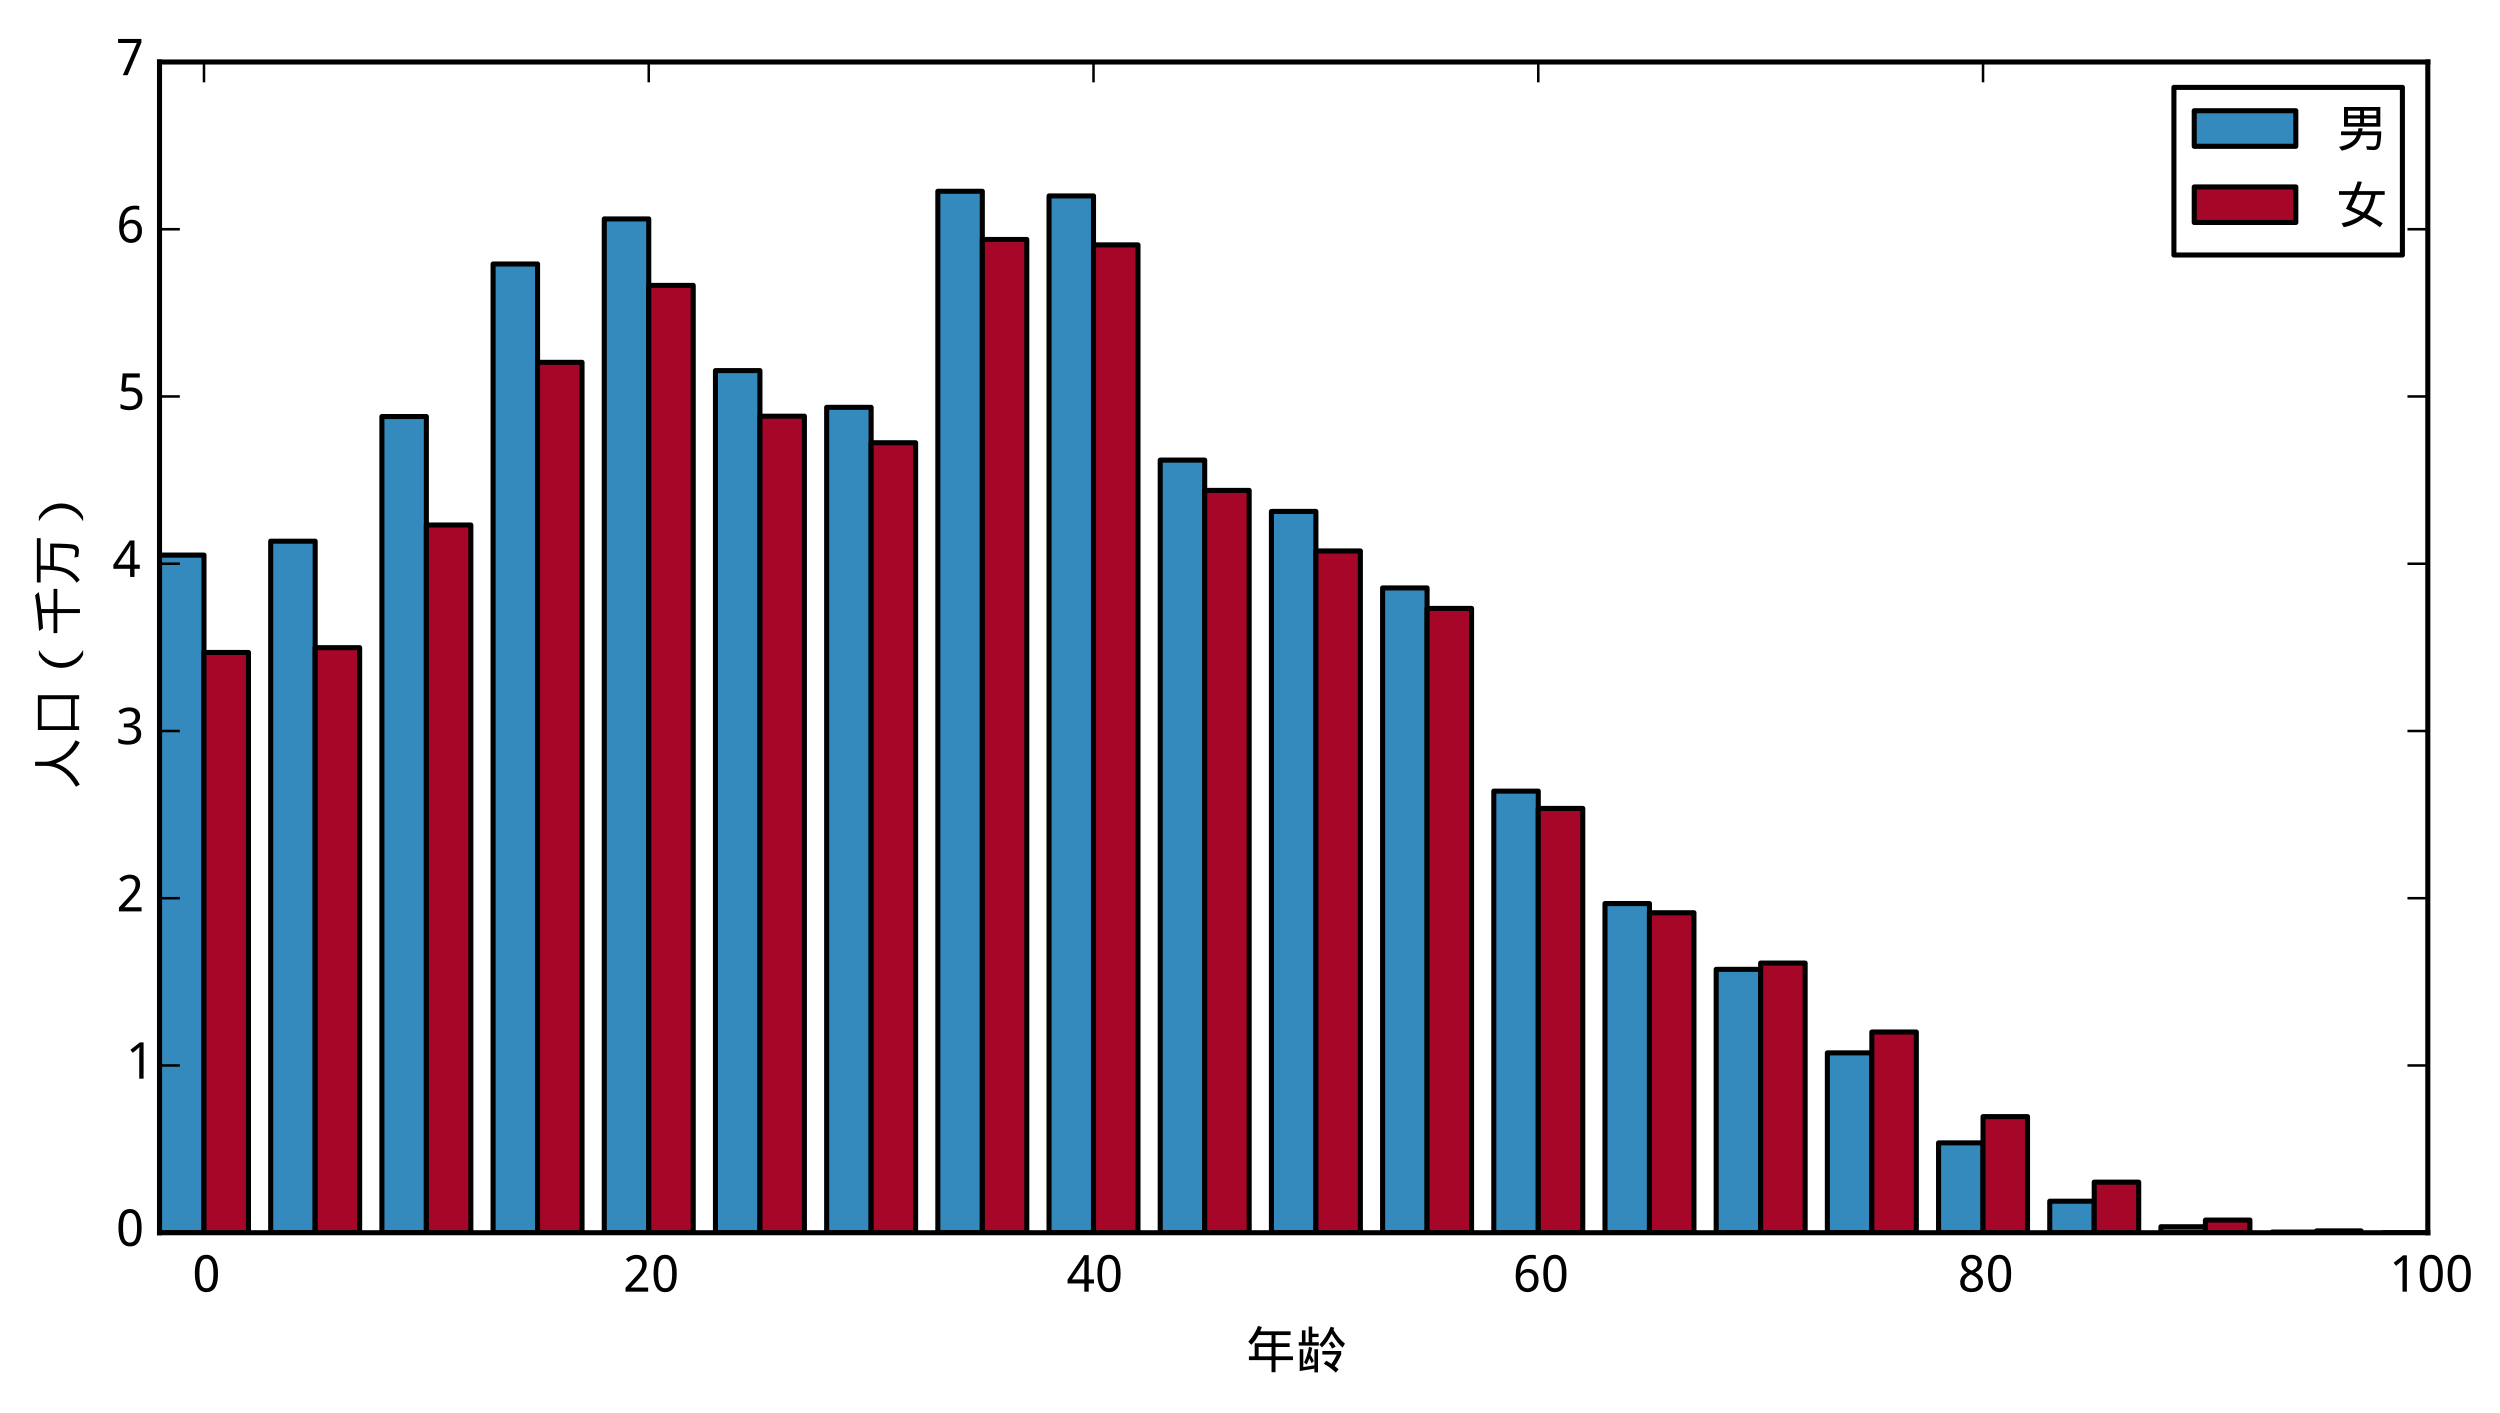 <?xml version="1.0" encoding="utf-8" standalone="no"?>
<!DOCTYPE svg PUBLIC "-//W3C//DTD SVG 1.1//EN"
  "http://www.w3.org/Graphics/SVG/1.1/DTD/svg11.dtd">
<!-- Created with matplotlib (http://matplotlib.org/) -->
<svg height="278pt" version="1.1" viewBox="0 0 492 278" width="492pt" xmlns="http://www.w3.org/2000/svg" xmlns:xlink="http://www.w3.org/1999/xlink">
 <defs>
  <style type="text/css">
*{stroke-linecap:butt;stroke-linejoin:round;}
  </style>
 </defs>
 <g id="figure_1">
  <g id="patch_1">
   <path d="
M0 278.794
L492.581 278.794
L492.581 0
L0 0
z
" style="fill:#ffffff;"/>
  </g>
  <g id="axes_1">
   <g id="patch_2">
    <path d="
M31.391 242.599
L477.791 242.599
L477.791 12.199
L31.391 12.199
z
" style="fill:#ffffff;"/>
   </g>
   <g id="patch_3">
    <path clip-path="url(#p692bb12ccc)" d="
M31.391 242.599
L40.144 242.599
L40.144 109.243
L31.391 109.243
z
" style="fill:#348abd;stroke:#000000;stroke-linejoin:miter;"/>
   </g>
   <g id="patch_4">
    <path clip-path="url(#p692bb12ccc)" d="
M53.273 242.599
L62.026 242.599
L62.026 106.508
L53.273 106.508
z
" style="fill:#348abd;stroke:#000000;stroke-linejoin:miter;"/>
   </g>
   <g id="patch_5">
    <path clip-path="url(#p692bb12ccc)" d="
M75.156 242.599
L83.908 242.599
L83.908 81.974
L75.156 81.974
z
" style="fill:#348abd;stroke:#000000;stroke-linejoin:miter;"/>
   </g>
   <g id="patch_6">
    <path clip-path="url(#p692bb12ccc)" d="
M97.038 242.599
L105.791 242.599
L105.791 51.951
L97.038 51.951
z
" style="fill:#348abd;stroke:#000000;stroke-linejoin:miter;"/>
   </g>
   <g id="patch_7">
    <path clip-path="url(#p692bb12ccc)" d="
M118.92 242.599
L127.673 242.599
L127.673 43.081
L118.92 43.081
z
" style="fill:#348abd;stroke:#000000;stroke-linejoin:miter;"/>
   </g>
   <g id="patch_8">
    <path clip-path="url(#p692bb12ccc)" d="
M140.803 242.599
L149.556 242.599
L149.556 72.936
L140.803 72.936
z
" style="fill:#348abd;stroke:#000000;stroke-linejoin:miter;"/>
   </g>
   <g id="patch_9">
    <path clip-path="url(#p692bb12ccc)" d="
M162.685 242.599
L171.438 242.599
L171.438 80.168
L162.685 80.168
z
" style="fill:#348abd;stroke:#000000;stroke-linejoin:miter;"/>
   </g>
   <g id="patch_10">
    <path clip-path="url(#p692bb12ccc)" d="
M184.567 242.599
L193.32 242.599
L193.32 37.643
L184.567 37.643
z
" style="fill:#348abd;stroke:#000000;stroke-linejoin:miter;"/>
   </g>
   <g id="patch_11">
    <path clip-path="url(#p692bb12ccc)" d="
M206.45 242.599
L215.203 242.599
L215.203 38.563
L206.45 38.563
z
" style="fill:#348abd;stroke:#000000;stroke-linejoin:miter;"/>
   </g>
   <g id="patch_12">
    <path clip-path="url(#p692bb12ccc)" d="
M228.332 242.599
L237.085 242.599
L237.085 90.549
L228.332 90.549
z
" style="fill:#348abd;stroke:#000000;stroke-linejoin:miter;"/>
   </g>
   <g id="patch_13">
    <path clip-path="url(#p692bb12ccc)" d="
M250.214 242.599
L258.967 242.599
L258.967 100.65
L250.214 100.65
z
" style="fill:#348abd;stroke:#000000;stroke-linejoin:miter;"/>
   </g>
   <g id="patch_14">
    <path clip-path="url(#p692bb12ccc)" d="
M272.097 242.599
L280.85 242.599
L280.85 115.705
L272.097 115.705
z
" style="fill:#348abd;stroke:#000000;stroke-linejoin:miter;"/>
   </g>
   <g id="patch_15">
    <path clip-path="url(#p692bb12ccc)" d="
M293.979 242.599
L302.732 242.599
L302.732 155.691
L293.979 155.691
z
" style="fill:#348abd;stroke:#000000;stroke-linejoin:miter;"/>
   </g>
   <g id="patch_16">
    <path clip-path="url(#p692bb12ccc)" d="
M315.861 242.599
L324.614 242.599
L324.614 177.822
L315.861 177.822
z
" style="fill:#348abd;stroke:#000000;stroke-linejoin:miter;"/>
   </g>
   <g id="patch_17">
    <path clip-path="url(#p692bb12ccc)" d="
M337.744 242.599
L346.497 242.599
L346.497 190.768
L337.744 190.768
z
" style="fill:#348abd;stroke:#000000;stroke-linejoin:miter;"/>
   </g>
   <g id="patch_18">
    <path clip-path="url(#p692bb12ccc)" d="
M359.626 242.599
L368.379 242.599
L368.379 207.202
L359.626 207.202
z
" style="fill:#348abd;stroke:#000000;stroke-linejoin:miter;"/>
   </g>
   <g id="patch_19">
    <path clip-path="url(#p692bb12ccc)" d="
M381.508 242.599
L390.261 242.599
L390.261 224.92
L381.508 224.92
z
" style="fill:#348abd;stroke:#000000;stroke-linejoin:miter;"/>
   </g>
   <g id="patch_20">
    <path clip-path="url(#p692bb12ccc)" d="
M403.391 242.599
L412.144 242.599
L412.144 236.4
L403.391 236.4
z
" style="fill:#348abd;stroke:#000000;stroke-linejoin:miter;"/>
   </g>
   <g id="patch_21">
    <path clip-path="url(#p692bb12ccc)" d="
M425.273 242.599
L434.026 242.599
L434.026 241.417
L425.273 241.417
z
" style="fill:#348abd;stroke:#000000;stroke-linejoin:miter;"/>
   </g>
   <g id="patch_22">
    <path clip-path="url(#p692bb12ccc)" d="
M447.156 242.599
L455.908 242.599
L455.908 242.47
L447.156 242.47
z
" style="fill:#348abd;stroke:#000000;stroke-linejoin:miter;"/>
   </g>
   <g id="patch_23">
    <path clip-path="url(#p692bb12ccc)" d="
M469.038 242.599
L477.791 242.599
L477.791 242.593
L469.038 242.593
z
" style="fill:#348abd;stroke:#000000;stroke-linejoin:miter;"/>
   </g>
   <g id="patch_24">
    <path clip-path="url(#p692bb12ccc)" d="
M40.144 242.599
L48.897 242.599
L48.897 128.401
L40.144 128.401
z
" style="fill:#a60628;stroke:#000000;stroke-linejoin:miter;"/>
   </g>
   <g id="patch_25">
    <path clip-path="url(#p692bb12ccc)" d="
M62.026 242.599
L70.779 242.599
L70.779 127.461
L62.026 127.461
z
" style="fill:#a60628;stroke:#000000;stroke-linejoin:miter;"/>
   </g>
   <g id="patch_26">
    <path clip-path="url(#p692bb12ccc)" d="
M83.908 242.599
L92.661 242.599
L92.661 103.325
L83.908 103.325
z
" style="fill:#a60628;stroke:#000000;stroke-linejoin:miter;"/>
   </g>
   <g id="patch_27">
    <path clip-path="url(#p692bb12ccc)" d="
M105.791 242.599
L114.544 242.599
L114.544 71.307
L105.791 71.307
z
" style="fill:#a60628;stroke:#000000;stroke-linejoin:miter;"/>
   </g>
   <g id="patch_28">
    <path clip-path="url(#p692bb12ccc)" d="
M127.673 242.599
L136.426 242.599
L136.426 56.169
L127.673 56.169
z
" style="fill:#a60628;stroke:#000000;stroke-linejoin:miter;"/>
   </g>
   <g id="patch_29">
    <path clip-path="url(#p692bb12ccc)" d="
M149.556 242.599
L158.308 242.599
L158.308 81.904
L149.556 81.904
z
" style="fill:#a60628;stroke:#000000;stroke-linejoin:miter;"/>
   </g>
   <g id="patch_30">
    <path clip-path="url(#p692bb12ccc)" d="
M171.438 242.599
L180.191 242.599
L180.191 87.135
L171.438 87.135
z
" style="fill:#a60628;stroke:#000000;stroke-linejoin:miter;"/>
   </g>
   <g id="patch_31">
    <path clip-path="url(#p692bb12ccc)" d="
M193.32 242.599
L202.073 242.599
L202.073 47.129
L193.32 47.129
z
" style="fill:#a60628;stroke:#000000;stroke-linejoin:miter;"/>
   </g>
   <g id="patch_32">
    <path clip-path="url(#p692bb12ccc)" d="
M215.203 242.599
L223.956 242.599
L223.956 48.195
L215.203 48.195
z
" style="fill:#a60628;stroke:#000000;stroke-linejoin:miter;"/>
   </g>
   <g id="patch_33">
    <path clip-path="url(#p692bb12ccc)" d="
M237.085 242.599
L245.838 242.599
L245.838 96.509
L237.085 96.509
z
" style="fill:#a60628;stroke:#000000;stroke-linejoin:miter;"/>
   </g>
   <g id="patch_34">
    <path clip-path="url(#p692bb12ccc)" d="
M258.967 242.599
L267.72 242.599
L267.72 108.43
L258.967 108.43
z
" style="fill:#a60628;stroke:#000000;stroke-linejoin:miter;"/>
   </g>
   <g id="patch_35">
    <path clip-path="url(#p692bb12ccc)" d="
M280.85 242.599
L289.603 242.599
L289.603 119.729
L280.85 119.729
z
" style="fill:#a60628;stroke:#000000;stroke-linejoin:miter;"/>
   </g>
   <g id="patch_36">
    <path clip-path="url(#p692bb12ccc)" d="
M302.732 242.599
L311.485 242.599
L311.485 159.099
L302.732 159.099
z
" style="fill:#a60628;stroke:#000000;stroke-linejoin:miter;"/>
   </g>
   <g id="patch_37">
    <path clip-path="url(#p692bb12ccc)" d="
M324.614 242.599
L333.367 242.599
L333.367 179.633
L324.614 179.633
z
" style="fill:#a60628;stroke:#000000;stroke-linejoin:miter;"/>
   </g>
   <g id="patch_38">
    <path clip-path="url(#p692bb12ccc)" d="
M346.497 242.599
L355.25 242.599
L355.25 189.534
L346.497 189.534
z
" style="fill:#a60628;stroke:#000000;stroke-linejoin:miter;"/>
   </g>
   <g id="patch_39">
    <path clip-path="url(#p692bb12ccc)" d="
M368.379 242.599
L377.132 242.599
L377.132 203.103
L368.379 203.103
z
" style="fill:#a60628;stroke:#000000;stroke-linejoin:miter;"/>
   </g>
   <g id="patch_40">
    <path clip-path="url(#p692bb12ccc)" d="
M390.261 242.599
L399.014 242.599
L399.014 219.751
L390.261 219.751
z
" style="fill:#a60628;stroke:#000000;stroke-linejoin:miter;"/>
   </g>
   <g id="patch_41">
    <path clip-path="url(#p692bb12ccc)" d="
M412.144 242.599
L420.897 242.599
L420.897 232.65
L412.144 232.65
z
" style="fill:#a60628;stroke:#000000;stroke-linejoin:miter;"/>
   </g>
   <g id="patch_42">
    <path clip-path="url(#p692bb12ccc)" d="
M434.026 242.599
L442.779 242.599
L442.779 240.11
L434.026 240.11
z
" style="fill:#a60628;stroke:#000000;stroke-linejoin:miter;"/>
   </g>
   <g id="patch_43">
    <path clip-path="url(#p692bb12ccc)" d="
M455.908 242.599
L464.661 242.599
L464.661 242.24
L455.908 242.24
z
" style="fill:#a60628;stroke:#000000;stroke-linejoin:miter;"/>
   </g>
   <g id="patch_44">
    <path clip-path="url(#p692bb12ccc)" d="
M477.791 242.599
L486.544 242.599
L486.544 242.575
L477.791 242.575
z
" style="fill:#a60628;stroke:#000000;stroke-linejoin:miter;"/>
   </g>
   <g id="patch_45">
    <path d="
M31.391 12.199
L477.791 12.199" style="fill:none;stroke:#000000;stroke-linecap:square;stroke-linejoin:miter;"/>
   </g>
   <g id="patch_46">
    <path d="
M477.791 242.599
L477.791 12.199" style="fill:none;stroke:#000000;stroke-linecap:square;stroke-linejoin:miter;"/>
   </g>
   <g id="patch_47">
    <path d="
M31.391 242.599
L477.791 242.599" style="fill:none;stroke:#000000;stroke-linecap:square;stroke-linejoin:miter;"/>
   </g>
   <g id="patch_48">
    <path d="
M31.391 242.599
L31.391 12.199" style="fill:none;stroke:#000000;stroke-linecap:square;stroke-linejoin:miter;"/>
   </g>
   <g id="matplotlib.axis_1">
    <g id="xtick_1">
     <g id="line2d_1">
      <defs>
       <path d="
M0 0
L0 -4" id="m93b0483c22" style="stroke:#000000;stroke-width:0.5;"/>
      </defs>
      <g>
       <use style="stroke:#000000;stroke-width:0.5;" x="40.144" xlink:href="#m93b0483c22" y="242.599"/>
      </g>
     </g>
     <g id="line2d_2">
      <defs>
       <path d="
M0 0
L0 4" id="m741efc42ff" style="stroke:#000000;stroke-width:0.5;"/>
      </defs>
      <g>
       <use style="stroke:#000000;stroke-width:0.5;" x="40.144" xlink:href="#m741efc42ff" y="12.199"/>
      </g>
     </g>
     <g id="text_1">
      <!-- 0 -->
      <defs>
       <path d="
M50.391 35.797
Q50.391 27.156 49.141 20.312
Q47.906 13.484 45.141 8.734
Q42.391 4 38.031 1.5
Q33.688 -0.984 27.484 -0.984
Q21.734 -0.984 17.453 1.5
Q13.188 4 10.375 8.734
Q7.562 13.484 6.172 20.312
Q4.781 27.156 4.781 35.797
Q4.781 44.438 6.031 51.266
Q7.281 58.109 9.984 62.812
Q12.703 67.531 17.016 70.016
Q21.344 72.516 27.484 72.516
Q33.297 72.516 37.594 70.047
Q41.891 67.578 44.719 62.859
Q47.562 58.156 48.969 51.312
Q50.391 44.484 50.391 35.797
M13.812 35.797
Q13.812 28.469 14.547 23
Q15.281 17.531 16.891 13.891
Q18.5 10.25 21.109 8.422
Q23.734 6.594 27.484 6.594
Q31.25 6.594 33.891 8.391
Q36.531 10.203 38.203 13.812
Q39.891 17.438 40.641 22.922
Q41.406 28.422 41.406 35.797
Q41.406 43.109 40.641 48.578
Q39.891 54.047 38.203 57.656
Q36.531 61.281 33.891 63.078
Q31.25 64.891 27.484 64.891
Q23.734 64.891 21.109 63.078
Q18.5 61.281 16.891 57.656
Q15.281 54.047 14.547 48.578
Q13.812 43.109 13.812 35.797" id="WenQuanYiMicroHei-30"/>
      </defs>
      <g transform="translate(37.864 254.194)scale(0.1 -0.1)">
       <use xlink:href="#WenQuanYiMicroHei-30"/>
      </g>
     </g>
    </g>
    <g id="xtick_2">
     <g id="line2d_3">
      <g>
       <use style="stroke:#000000;stroke-width:0.5;" x="127.673" xlink:href="#m93b0483c22" y="242.599"/>
      </g>
     </g>
     <g id="line2d_4">
      <g>
       <use style="stroke:#000000;stroke-width:0.5;" x="127.673" xlink:href="#m741efc42ff" y="12.199"/>
      </g>
     </g>
     <g id="text_2">
      <!-- 20 -->
      <defs>
       <path d="
M49.219 0
L4.688 0
L4.688 7.625
L21.781 26.219
Q25.438 30.172 28.312 33.438
Q31.203 36.719 33.219 39.844
Q35.25 42.969 36.328 46.109
Q37.406 49.266 37.406 52.984
Q37.406 55.859 36.578 58.047
Q35.75 60.25 34.203 61.781
Q32.672 63.328 30.562 64.109
Q28.469 64.891 25.875 64.891
Q21.234 64.891 17.5 63.016
Q13.766 61.141 10.406 58.203
L5.422 64.016
Q7.375 65.766 9.609 67.297
Q11.859 68.844 14.453 69.969
Q17.047 71.094 19.922 71.75
Q22.797 72.406 25.984 72.406
Q30.672 72.406 34.453 71.094
Q38.234 69.781 40.859 67.312
Q43.5 64.844 44.938 61.297
Q46.391 57.766 46.391 53.328
Q46.391 49.172 45.094 45.406
Q43.797 41.656 41.531 38.016
Q39.266 34.375 36.109 30.703
Q32.953 27.047 29.297 23.094
L15.578 8.5
L15.578 8.109
L49.219 8.109
z
" id="WenQuanYiMicroHei-32"/>
      </defs>
      <g transform="translate(122.636 254.194)scale(0.1 -0.1)">
       <use xlink:href="#WenQuanYiMicroHei-32"/>
       <use x="55.078" xlink:href="#WenQuanYiMicroHei-30"/>
      </g>
     </g>
    </g>
    <g id="xtick_3">
     <g id="line2d_5">
      <g>
       <use style="stroke:#000000;stroke-width:0.5;" x="215.203" xlink:href="#m93b0483c22" y="242.599"/>
      </g>
     </g>
     <g id="line2d_6">
      <g>
       <use style="stroke:#000000;stroke-width:0.5;" x="215.203" xlink:href="#m741efc42ff" y="12.199"/>
      </g>
     </g>
     <g id="text_3">
      <!-- 40 -->
      <defs>
       <path d="
M53.078 16.016
L42.672 16.016
L42.672 0
L34.078 0
L34.078 16.016
L1.125 16.016
L1.125 23.781
L33.5 71.781
L42.672 71.781
L42.672 24.125
L53.078 24.125
z

M34.078 24.125
L34.078 41.5
Q34.078 44.234 34.156 47.234
Q34.234 50.25 34.328 53.094
Q34.422 55.953 34.547 58.438
Q34.672 60.938 34.719 62.594
L34.281 62.594
Q33.938 61.625 33.422 60.422
Q32.906 59.234 32.297 58.031
Q31.688 56.844 31.047 55.719
Q30.422 54.594 29.891 53.812
L9.812 24.125
z
" id="WenQuanYiMicroHei-34"/>
      </defs>
      <g transform="translate(209.987 254.194)scale(0.1 -0.1)">
       <use xlink:href="#WenQuanYiMicroHei-34"/>
       <use x="55.078" xlink:href="#WenQuanYiMicroHei-30"/>
      </g>
     </g>
    </g>
    <g id="xtick_4">
     <g id="line2d_7">
      <g>
       <use style="stroke:#000000;stroke-width:0.5;" x="302.732" xlink:href="#m93b0483c22" y="242.599"/>
      </g>
     </g>
     <g id="line2d_8">
      <g>
       <use style="stroke:#000000;stroke-width:0.5;" x="302.732" xlink:href="#m741efc42ff" y="12.199"/>
      </g>
     </g>
     <g id="text_4">
      <!-- 60 -->
      <defs>
       <path d="
M5.516 30.516
Q5.516 35.641 6.031 40.719
Q6.547 45.797 7.828 50.453
Q9.125 55.125 11.375 59.125
Q13.625 63.141 17.094 66.094
Q20.562 69.047 25.391 70.719
Q30.219 72.406 36.719 72.406
Q37.641 72.406 38.766 72.359
Q39.891 72.312 41.031 72.188
Q42.188 72.078 43.234 71.906
Q44.281 71.734 45.125 71.484
L45.125 63.922
Q43.406 64.5 41.25 64.797
Q39.109 65.094 37.016 65.094
Q32.625 65.094 29.266 64.031
Q25.922 62.984 23.484 61.078
Q21.047 59.188 19.406 56.547
Q17.781 53.906 16.75 50.703
Q15.719 47.516 15.234 43.891
Q14.75 40.281 14.594 36.375
L15.188 36.375
Q16.156 38.141 17.547 39.672
Q18.953 41.219 20.797 42.312
Q22.656 43.406 24.969 44.031
Q27.297 44.672 30.172 44.672
Q34.812 44.672 38.562 43.234
Q42.328 41.797 44.969 39.016
Q47.609 36.234 49.047 32.203
Q50.484 28.172 50.484 23
Q50.484 17.438 48.969 12.984
Q47.469 8.547 44.625 5.438
Q41.797 2.344 37.797 0.672
Q33.797 -0.984 28.812 -0.984
Q23.922 -0.984 19.641 0.922
Q15.375 2.828 12.25 6.734
Q9.125 10.641 7.312 16.547
Q5.516 22.469 5.516 30.516
M28.719 6.5
Q31.641 6.5 34.047 7.5
Q36.469 8.5 38.219 10.516
Q39.984 12.547 40.938 15.641
Q41.891 18.75 41.891 23
Q41.891 26.422 41.078 29.125
Q40.281 31.844 38.672 33.734
Q37.062 35.641 34.641 36.672
Q32.234 37.703 29 37.703
Q25.734 37.703 23.016 36.547
Q20.312 35.406 18.406 33.562
Q16.5 31.734 15.453 29.391
Q14.406 27.047 14.406 24.703
Q14.406 21.438 15.312 18.188
Q16.219 14.938 18 12.344
Q19.781 9.766 22.453 8.125
Q25.141 6.5 28.719 6.5" id="WenQuanYiMicroHei-36"/>
      </defs>
      <g transform="translate(297.736 254.194)scale(0.1 -0.1)">
       <use xlink:href="#WenQuanYiMicroHei-36"/>
       <use x="55.078" xlink:href="#WenQuanYiMicroHei-30"/>
      </g>
     </g>
    </g>
    <g id="xtick_5">
     <g id="line2d_9">
      <g>
       <use style="stroke:#000000;stroke-width:0.5;" x="390.261" xlink:href="#m93b0483c22" y="242.599"/>
      </g>
     </g>
     <g id="line2d_10">
      <g>
       <use style="stroke:#000000;stroke-width:0.5;" x="390.261" xlink:href="#m741efc42ff" y="12.199"/>
      </g>
     </g>
     <g id="text_5">
      <!-- 80 -->
      <defs>
       <path d="
M27.594 72.516
Q31.688 72.516 35.328 71.438
Q38.969 70.359 41.719 68.203
Q44.484 66.062 46.094 62.844
Q47.703 59.625 47.703 55.328
Q47.703 52.047 46.719 49.406
Q45.75 46.781 44.031 44.656
Q42.328 42.531 39.984 40.844
Q37.641 39.156 34.906 37.797
Q37.75 36.281 40.453 34.422
Q43.172 32.562 45.281 30.25
Q47.406 27.938 48.703 25.047
Q50 22.172 50 18.609
Q50 14.109 48.359 10.469
Q46.734 6.844 43.781 4.297
Q40.828 1.766 36.688 0.391
Q32.562 -0.984 27.594 -0.984
Q22.219 -0.984 18.047 0.328
Q13.875 1.656 11.016 4.125
Q8.156 6.594 6.656 10.156
Q5.172 13.719 5.172 18.219
Q5.172 21.875 6.266 24.797
Q7.375 27.734 9.219 30.078
Q11.078 32.422 13.609 34.219
Q16.156 36.031 19 37.406
Q16.609 38.922 14.5 40.703
Q12.406 42.484 10.859 44.672
Q9.328 46.875 8.422 49.531
Q7.516 52.203 7.516 55.422
Q7.516 59.672 9.156 62.859
Q10.797 66.062 13.578 68.203
Q16.359 70.359 20 71.438
Q23.641 72.516 27.594 72.516
M13.922 18.109
Q13.922 15.531 14.703 13.359
Q15.484 11.188 17.141 9.641
Q18.797 8.109 21.328 7.25
Q23.875 6.391 27.391 6.391
Q30.812 6.391 33.422 7.25
Q36.031 8.109 37.781 9.688
Q39.547 11.281 40.422 13.516
Q41.312 15.766 41.312 18.5
Q41.312 21.047 40.359 23.094
Q39.406 25.141 37.625 26.891
Q35.844 28.656 33.344 30.219
Q30.859 31.781 27.781 33.297
L26.312 33.984
Q20.172 31.062 17.047 27.266
Q13.922 23.484 13.922 18.109
M27.484 65.094
Q22.312 65.094 19.266 62.5
Q16.219 59.906 16.219 54.984
Q16.219 52.203 17.062 50.188
Q17.922 48.188 19.438 46.625
Q20.953 45.062 23.078 43.812
Q25.203 42.578 27.688 41.406
Q30.031 42.484 32.109 43.75
Q34.188 45.016 35.719 46.625
Q37.25 48.25 38.125 50.297
Q39.016 52.344 39.016 54.984
Q39.016 59.906 35.938 62.5
Q32.859 65.094 27.484 65.094" id="WenQuanYiMicroHei-38"/>
      </defs>
      <g transform="translate(385.249 254.194)scale(0.1 -0.1)">
       <use xlink:href="#WenQuanYiMicroHei-38"/>
       <use x="55.078" xlink:href="#WenQuanYiMicroHei-30"/>
      </g>
     </g>
    </g>
    <g id="xtick_6">
     <g id="line2d_11">
      <g>
       <use style="stroke:#000000;stroke-width:0.5;" x="477.791" xlink:href="#m93b0483c22" y="242.599"/>
      </g>
     </g>
     <g id="line2d_12">
      <g>
       <use style="stroke:#000000;stroke-width:0.5;" x="477.791" xlink:href="#m741efc42ff" y="12.199"/>
      </g>
     </g>
     <g id="text_6">
      <!-- 100 -->
      <defs>
       <path d="
M34.719 0
L26.125 0
L26.125 44.578
Q26.125 46.688 26.141 49.078
Q26.172 51.469 26.234 53.828
Q26.312 56.203 26.391 58.375
Q26.469 60.547 26.516 62.203
Q25.688 61.328 25.047 60.688
Q24.422 60.062 23.75 59.469
Q23.094 58.891 22.359 58.219
Q21.625 57.562 20.609 56.688
L13.375 50.781
L8.688 56.781
L27.391 71.391
L34.719 71.391
z
" id="WenQuanYiMicroHei-31"/>
      </defs>
      <g transform="translate(470.201 254.194)scale(0.1 -0.1)">
       <use xlink:href="#WenQuanYiMicroHei-31"/>
       <use x="55.078" xlink:href="#WenQuanYiMicroHei-30"/>
       <use x="110.156" xlink:href="#WenQuanYiMicroHei-30"/>
      </g>
     </g>
    </g>
    <g id="text_7">
     <!-- 年龄 -->
     <defs>
      <path d="
M67.969 80.859
L75 78.906
L73.438 74.609
Q83.594 57.422 96.094 47.656
L91.406 39.844
Q81.25 48.047 69.922 67.188
Q62.109 50.781 50.781 40.234
L45.703 45.703
Q60.156 60.547 67.969 80.859
M70.312 51.953
Q75 47.266 77.734 41.797
L70.703 37.891
Q68.359 43.359 64.062 48.047
z

M51.562 33.203
L88.672 33.203
L88.672 26.172
Q83.203 14.062 75.781 3.516
Q80.078 0.391 83.594 -2.734
L78.125 -9.375
Q66.797 1.172 54.297 8.203
L59.375 14.062
Q64.844 10.938 69.531 7.812
Q75.781 16.797 80.078 26.172
L51.562 26.172
z

M11.328 73.828
L18.359 73.828
L18.359 50.391
L24.609 50.391
L24.609 81.25
L31.641 81.25
L31.641 67.188
L44.141 67.188
L44.141 60.547
L31.641 60.547
L31.641 50.391
L44.531 50.391
L44.531 43.75
L5.078 43.75
L5.078 50.391
L11.328 50.391
z

M25.781 18.359
Q23.438 11.719 20.703 6.641
L15.625 10.547
Q22.266 24.219 25.391 41.406
L31.641 39.453
Q30.078 32.031 28.125 25.781
Q31.641 20.312 34.766 13.672
L30.469 8.984
Q28.516 14.062 25.781 18.359
M35.938 36.719
L42.969 36.719
L42.969 -8.984
L35.938 -8.984
L35.938 -1.562
L7.031 -6.25
L7.031 36.719
L14.062 36.719
L14.062 1.562
L35.938 5.078
z
" id="WenQuanYiMicroHei-9f84"/>
      <path d="
M25 82.422
L32.422 80.469
Q30.859 75.781 29.297 71.875
L89.062 71.875
L89.062 64.453
L59.375 64.453
L59.375 48.438
L87.109 48.438
L87.109 41.016
L59.375 41.016
L59.375 22.656
L93.75 22.656
L93.75 15.234
L59.375 15.234
L59.375 -8.594
L51.562 -8.594
L51.562 15.234
L7.031 15.234
L7.031 22.656
L18.359 22.656
L18.359 48.438
L51.562 48.438
L51.562 64.453
L25.781 64.453
Q21.484 56.641 18.938 53.312
Q16.406 50 11.719 45.312
L5.859 51.562
Q18.359 64.844 25 82.422
M51.562 22.656
L51.562 41.016
L26.172 41.016
L26.172 22.656
z
" id="WenQuanYiMicroHei-5e74"/>
     </defs>
     <g transform="translate(245.083 269.192)scale(0.1 -0.1)">
      <use xlink:href="#WenQuanYiMicroHei-5e74"/>
      <use x="100.0" xlink:href="#WenQuanYiMicroHei-9f84"/>
     </g>
    </g>
   </g>
   <g id="matplotlib.axis_2">
    <g id="ytick_1">
     <g id="line2d_13">
      <defs>
       <path d="
M0 0
L4 0" id="m728421d6d4" style="stroke:#000000;stroke-width:0.5;"/>
      </defs>
      <g>
       <use style="stroke:#000000;stroke-width:0.5;" x="31.391" xlink:href="#m728421d6d4" y="242.599"/>
      </g>
     </g>
     <g id="line2d_14">
      <defs>
       <path d="
M0 0
L-4 0" id="mcb0005524f" style="stroke:#000000;stroke-width:0.5;"/>
      </defs>
      <g>
       <use style="stroke:#000000;stroke-width:0.5;" x="477.791" xlink:href="#mcb0005524f" y="242.599"/>
      </g>
     </g>
     <g id="text_8">
      <!-- 0 -->
      <g transform="translate(22.832 245.195)scale(0.1 -0.1)">
       <use xlink:href="#WenQuanYiMicroHei-30"/>
      </g>
     </g>
    </g>
    <g id="ytick_2">
     <g id="line2d_15">
      <g>
       <use style="stroke:#000000;stroke-width:0.5;" x="31.391" xlink:href="#m728421d6d4" y="209.684"/>
      </g>
     </g>
     <g id="line2d_16">
      <g>
       <use style="stroke:#000000;stroke-width:0.5;" x="477.791" xlink:href="#mcb0005524f" y="209.684"/>
      </g>
     </g>
     <g id="text_9">
      <!-- 1 -->
      <g transform="translate(24.789 212.281)scale(0.1 -0.1)">
       <use xlink:href="#WenQuanYiMicroHei-31"/>
      </g>
     </g>
    </g>
    <g id="ytick_3">
     <g id="line2d_17">
      <g>
       <use style="stroke:#000000;stroke-width:0.5;" x="31.391" xlink:href="#m728421d6d4" y="176.77"/>
      </g>
     </g>
     <g id="line2d_18">
      <g>
       <use style="stroke:#000000;stroke-width:0.5;" x="477.791" xlink:href="#mcb0005524f" y="176.77"/>
      </g>
     </g>
     <g id="text_10">
      <!-- 2 -->
      <g transform="translate(22.939 179.367)scale(0.1 -0.1)">
       <use xlink:href="#WenQuanYiMicroHei-32"/>
      </g>
     </g>
    </g>
    <g id="ytick_4">
     <g id="line2d_19">
      <g>
       <use style="stroke:#000000;stroke-width:0.5;" x="31.391" xlink:href="#m728421d6d4" y="143.856"/>
      </g>
     </g>
     <g id="line2d_20">
      <g>
       <use style="stroke:#000000;stroke-width:0.5;" x="477.791" xlink:href="#mcb0005524f" y="143.856"/>
      </g>
     </g>
     <g id="text_11">
      <!-- 3 -->
      <defs>
       <path d="
M46.922 54.688
Q46.922 51.125 45.797 48.188
Q44.672 45.266 42.641 43.109
Q40.625 40.969 37.797 39.578
Q34.969 38.188 31.5 37.594
L31.5 37.312
Q40.141 36.234 44.625 31.812
Q49.125 27.391 49.125 20.312
Q49.125 15.625 47.531 11.719
Q45.953 7.812 42.719 4.984
Q39.5 2.156 34.562 0.578
Q29.641 -0.984 22.906 -0.984
Q17.578 -0.984 12.859 -0.141
Q8.156 0.688 4 2.875
L4 11.188
Q8.25 8.938 13.203 7.719
Q18.172 6.5 22.703 6.5
Q27.203 6.5 30.469 7.469
Q33.734 8.453 35.859 10.25
Q37.984 12.062 38.984 14.688
Q39.984 17.328 39.984 20.609
Q39.984 23.922 38.688 26.281
Q37.406 28.656 35.016 30.188
Q32.625 31.734 29.172 32.469
Q25.734 33.203 21.391 33.203
L14.891 33.203
L14.891 40.578
L21.391 40.578
Q25.344 40.578 28.422 41.547
Q31.5 42.531 33.562 44.328
Q35.641 46.141 36.719 48.625
Q37.797 51.125 37.797 54.109
Q37.797 56.641 36.906 58.641
Q36.031 60.641 34.422 62.031
Q32.812 63.422 30.562 64.156
Q28.328 64.891 25.594 64.891
Q20.359 64.891 16.375 63.25
Q12.406 61.625 8.797 58.984
L4.297 65.094
Q6.156 66.609 8.422 67.922
Q10.688 69.234 13.375 70.234
Q16.062 71.234 19.109 71.812
Q22.172 72.406 25.594 72.406
Q30.859 72.406 34.828 71.094
Q38.812 69.781 41.5 67.406
Q44.188 65.047 45.547 61.797
Q46.922 58.547 46.922 54.688" id="WenQuanYiMicroHei-33"/>
      </defs>
      <g transform="translate(22.88 146.453)scale(0.1 -0.1)">
       <use xlink:href="#WenQuanYiMicroHei-33"/>
      </g>
     </g>
    </g>
    <g id="ytick_5">
     <g id="line2d_21">
      <g>
       <use style="stroke:#000000;stroke-width:0.5;" x="31.391" xlink:href="#m728421d6d4" y="110.942"/>
      </g>
     </g>
     <g id="line2d_22">
      <g>
       <use style="stroke:#000000;stroke-width:0.5;" x="477.791" xlink:href="#mcb0005524f" y="110.942"/>
      </g>
     </g>
     <g id="text_12">
      <!-- 4 -->
      <g transform="translate(22.198 113.538)scale(0.1 -0.1)">
       <use xlink:href="#WenQuanYiMicroHei-34"/>
      </g>
     </g>
    </g>
    <g id="ytick_6">
     <g id="line2d_23">
      <g>
       <use style="stroke:#000000;stroke-width:0.5;" x="31.391" xlink:href="#m728421d6d4" y="78.027"/>
      </g>
     </g>
     <g id="line2d_24">
      <g>
       <use style="stroke:#000000;stroke-width:0.5;" x="477.791" xlink:href="#mcb0005524f" y="78.027"/>
      </g>
     </g>
     <g id="text_13">
      <!-- 5 -->
      <defs>
       <path d="
M26.609 43.797
Q31.453 43.797 35.625 42.453
Q39.797 41.109 42.891 38.469
Q46 35.844 47.75 31.938
Q49.516 28.031 49.516 22.906
Q49.516 17.328 47.844 12.891
Q46.188 8.453 42.922 5.375
Q39.656 2.297 34.844 0.656
Q30.031 -0.984 23.781 -0.984
Q21.297 -0.984 18.875 -0.734
Q16.453 -0.484 14.234 -0.016
Q12.016 0.438 10.016 1.172
Q8.016 1.906 6.391 2.875
L6.391 11.281
Q8.016 10.156 10.188 9.281
Q12.359 8.406 14.75 7.812
Q17.141 7.234 19.547 6.906
Q21.969 6.594 24.031 6.594
Q27.875 6.594 30.906 7.5
Q33.938 8.406 36.031 10.297
Q38.141 12.203 39.25 15.078
Q40.375 17.969 40.375 21.922
Q40.375 28.906 36.078 32.594
Q31.781 36.281 23.578 36.281
Q22.266 36.281 20.719 36.156
Q19.188 36.031 17.641 35.828
Q16.109 35.641 14.719 35.422
Q13.328 35.203 12.312 35.016
L7.906 37.797
L10.594 71.391
L44.281 71.391
L44.281 63.281
L18.312 63.281
L16.406 42.828
Q17.969 43.109 20.531 43.453
Q23.094 43.797 26.609 43.797" id="WenQuanYiMicroHei-35"/>
      </defs>
      <g transform="translate(23.08 80.624)scale(0.1 -0.1)">
       <use xlink:href="#WenQuanYiMicroHei-35"/>
      </g>
     </g>
    </g>
    <g id="ytick_7">
     <g id="line2d_25">
      <g>
       <use style="stroke:#000000;stroke-width:0.5;" x="31.391" xlink:href="#m728421d6d4" y="45.113"/>
      </g>
     </g>
     <g id="line2d_26">
      <g>
       <use style="stroke:#000000;stroke-width:0.5;" x="477.791" xlink:href="#mcb0005524f" y="45.113"/>
      </g>
     </g>
     <g id="text_14">
      <!-- 6 -->
      <g transform="translate(22.896 47.71)scale(0.1 -0.1)">
       <use xlink:href="#WenQuanYiMicroHei-36"/>
      </g>
     </g>
    </g>
    <g id="ytick_8">
     <g id="line2d_27">
      <g>
       <use style="stroke:#000000;stroke-width:0.5;" x="31.391" xlink:href="#m728421d6d4" y="12.199"/>
      </g>
     </g>
     <g id="line2d_28">
      <g>
       <use style="stroke:#000000;stroke-width:0.5;" x="477.791" xlink:href="#mcb0005524f" y="12.199"/>
      </g>
     </g>
     <g id="text_15">
      <!-- 7 -->
      <defs>
       <path d="
M13.719 0
L41.219 63.281
L4.391 63.281
L4.391 71.391
L50.297 71.391
L50.297 64.312
L23.188 0
z
" id="WenQuanYiMicroHei-37"/>
      </defs>
      <g transform="translate(22.802 14.795)scale(0.1 -0.1)">
       <use xlink:href="#WenQuanYiMicroHei-37"/>
      </g>
     </g>
    </g>
    <g id="text_16">
     <!-- 人口（千万） -->
     <defs>
      <path d="
M45.312 78.906
L53.516 78.906
L53.516 57.422
Q53.516 47.656 62.5 29.688
Q71.484 11.719 95.703 -0.781
L91.406 -8.984
Q61.328 6.641 50.391 38.281
Q41.406 9.375 8.594 -8.984
L4.297 -1.562
Q45.312 22.656 45.312 57.422
z
" id="WenQuanYiMicroHei-4eba"/>
      <path d="
M64.062 71.484
L73.438 71.484
Q47.656 55.859 47.656 27.344
Q47.656 -0.391 73.438 -15.625
L64.062 -15.625
Q52.734 -10.547 45.5 1.359
Q38.281 13.281 38.281 27.344
Q38.281 41.797 45.5 53.703
Q52.734 65.625 64.062 71.484" id="WenQuanYiMicroHei-ff08"/>
      <path d="
M35.938 -15.625
L26.562 -15.625
Q52.344 -0.391 52.344 27.344
Q52.344 55.859 26.562 71.484
L35.938 71.484
Q47.266 65.625 54.484 53.703
Q61.719 41.797 61.719 27.344
Q61.719 13.281 54.484 1.359
Q47.266 -10.547 35.938 -15.625" id="WenQuanYiMicroHei-ff09"/>
      <path d="
M84.375 73.438
L84.375 -7.812
L76.562 -7.812
L76.562 0.781
L23.438 0.781
L23.438 -7.812
L16.016 -7.812
L16.016 73.438
z

M23.438 8.203
L76.562 8.203
L76.562 66.016
L23.438 66.016
z
" id="WenQuanYiMicroHei-53e3"/>
      <path d="
M31.641 67.969
L6.25 67.969
L6.25 75.391
L93.359 75.391
L93.359 67.969
L39.453 67.969
Q39.453 57.422 38.672 49.219
L82.812 49.219
Q82.812 8.203 79.875 0.391
Q76.953 -7.422 68.359 -7.422
Q63.672 -7.422 56.641 -5.859
L55.469 1.562
Q62.5 0 67.188 0
Q70.703 0 72.453 4.688
Q74.219 9.375 75 41.797
L38.281 41.797
Q36.719 23.828 30.656 12.297
Q24.609 0.781 11.328 -8.984
L5.859 -2.734
Q16.797 4.297 24.219 17.188
Q31.641 30.078 31.641 67.969" id="WenQuanYiMicroHei-4e07"/>
      <path d="
M80.859 78.906
L87.5 71.875
Q78.516 69.531 53.906 66.797
L53.906 42.578
L93.75 42.578
L93.75 35.156
L53.906 35.156
L53.906 -9.375
L46.094 -9.375
L46.094 35.156
L6.641 35.156
L6.641 42.578
L46.094 42.578
L46.094 65.625
Q33.203 64.453 16.016 63.281
L10.938 71.094
Q57.812 74.609 80.859 78.906" id="WenQuanYiMicroHei-5343"/>
     </defs>
     <g transform="translate(14.795 155.259)rotate(-90.0)scale(0.1 -0.1)">
      <use xlink:href="#WenQuanYiMicroHei-4eba"/>
      <use x="100.0" xlink:href="#WenQuanYiMicroHei-53e3"/>
      <use x="200.0" xlink:href="#WenQuanYiMicroHei-ff08"/>
      <use x="300.0" xlink:href="#WenQuanYiMicroHei-5343"/>
      <use x="400.0" xlink:href="#WenQuanYiMicroHei-4e07"/>
      <use x="500.0" xlink:href="#WenQuanYiMicroHei-ff09"/>
     </g>
    </g>
   </g>
   <g id="legend_1">
    <g id="patch_49">
     <path d="
M427.826 50.187
L472.793 50.187
L472.793 17.197
L427.826 17.197
z
" style="fill:#ffffff;stroke:#000000;stroke-linejoin:miter;"/>
    </g>
    <g id="patch_50">
     <path d="
M431.825 28.791
L451.817 28.791
L451.817 21.793
L431.825 21.793
z
" style="fill:#348abd;stroke:#000000;stroke-linejoin:miter;"/>
    </g>
    <g id="text_17">
     <!-- 男 -->
     <defs>
      <path d="
M14.844 77.344
L86.328 77.344
L86.328 38.672
L14.844 38.672
z

M22.656 60.938
L46.484 60.938
L46.484 69.922
L22.656 69.922
z

M54.297 69.922
L54.297 60.938
L78.516 60.938
L78.516 69.922
z

M22.656 45.703
L46.484 45.703
L46.484 54.688
L22.656 54.688
z

M54.297 54.688
L54.297 45.703
L78.516 45.703
L78.516 54.688
z

M43.359 35.547
L51.562 35.547
Q51.172 32.031 50.391 29.297
L88.281 29.297
Q87.5 4.688 84.172 -1.359
Q80.859 -7.422 73.047 -7.422
Q68.75 -7.422 60.156 -6.641
L58.594 0.391
Q67.969 -0.391 72.656 -0.391
Q76.562 -0.391 78.125 3.312
Q79.688 7.031 80.469 21.875
L48.438 21.875
Q41.406 -1.953 10.547 -8.594
L5.078 -1.172
Q33.594 4.297 39.844 21.875
L8.984 21.875
L8.984 29.297
L42.188 29.297
Q42.969 32.031 43.359 35.547" id="WenQuanYiMicroHei-7537"/>
     </defs>
     <g transform="translate(459.814 28.791)scale(0.1 -0.1)">
      <use xlink:href="#WenQuanYiMicroHei-7537"/>
     </g>
    </g>
    <g id="patch_51">
     <path d="
M431.825 43.786
L451.817 43.786
L451.817 36.789
L431.825 36.789
z
" style="fill:#a60628;stroke:#000000;stroke-linejoin:miter;"/>
    </g>
    <g id="text_18">
     <!-- 女 -->
     <defs>
      <path d="
M5.078 61.719
L34.766 61.719
Q38.672 71.484 41.797 80.859
L50 80.078
Q46.875 69.922 43.75 61.719
L94.922 61.719
L94.922 54.297
L76.953 54.297
Q71.875 28.516 60.938 15.625
Q76.953 7.422 91.016 -1.562
L85.547 -9.375
Q74.219 -0.391 54.688 9.766
Q38.281 -4.297 14.453 -9.375
L10.156 -1.562
Q33.594 3.516 46.875 13.672
Q33.984 19.922 18.75 26.953
Q25.781 40.625 31.641 54.297
L5.078 54.297
z

M41.016 54.297
Q35.547 40.234 29.688 30.469
Q41.797 25.391 52.734 19.922
Q64.453 32.422 68.359 54.297
z
" id="WenQuanYiMicroHei-5973"/>
     </defs>
     <g transform="translate(459.814 43.786)scale(0.1 -0.1)">
      <use xlink:href="#WenQuanYiMicroHei-5973"/>
     </g>
    </g>
   </g>
  </g>
 </g>
 <defs>
  <clipPath id="p692bb12ccc">
   <rect height="230.4" width="446.4" x="31.391" y="12.199"/>
  </clipPath>
 </defs>
</svg>

